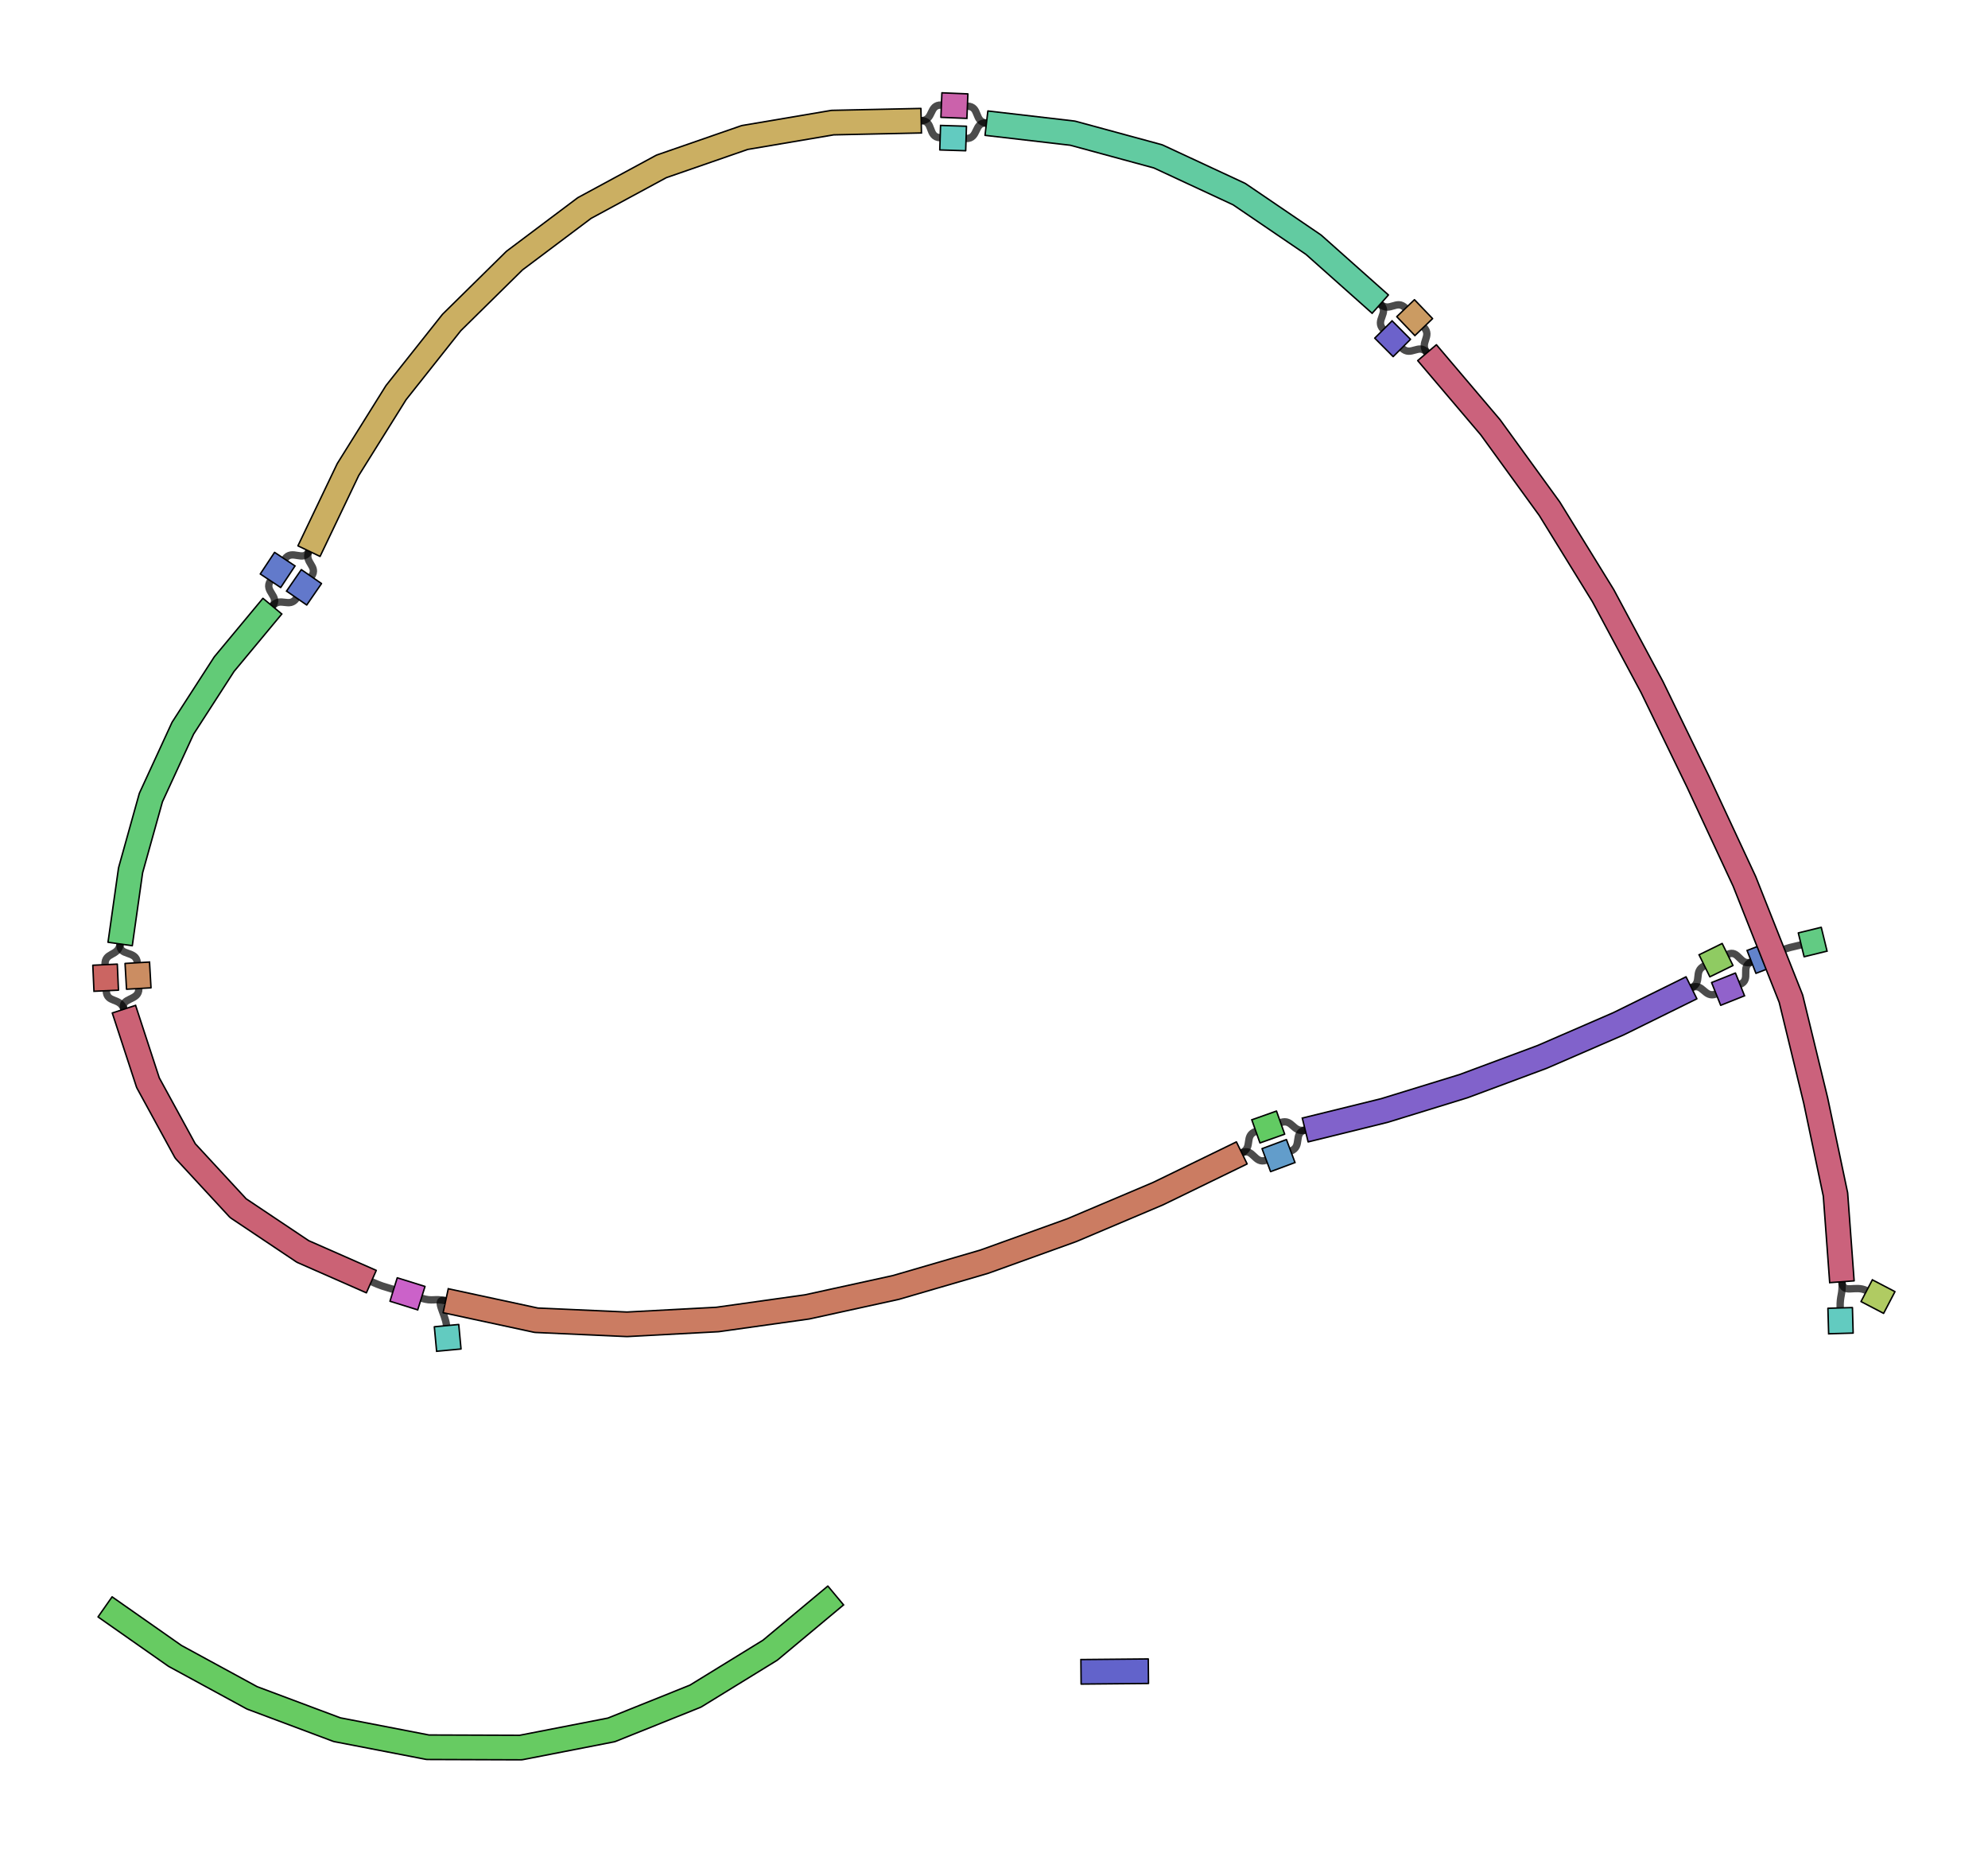 <?xml version="1.0" encoding="UTF-8" standalone="no"?>
<svg width="378.531mm" height="352.778mm"
 viewBox="0 0 1073 1000"
 xmlns="http://www.w3.org/2000/svg" xmlns:xlink="http://www.w3.org/1999/xlink"  version="1.2" baseProfile="tiny">
<title>Qt SVG Document</title>
<desc>Generated with Qt</desc>
<defs>
</defs>
<g fill="none" stroke="black" stroke-width="1" fill-rule="evenodd" stroke-linecap="square" stroke-linejoin="bevel" >

<g fill="#ffffff" fill-opacity="1" stroke="none" transform="matrix(1,0,0,1,0,0)"
font-family="Helvetica" font-size="12" font-weight="400" font-style="normal" 
>
<rect x="0" y="0" width="1073" height="1000"/>
</g>

<g fill="none" stroke="#000000" stroke-opacity="1" stroke-width="1" stroke-linecap="square" stroke-linejoin="bevel" transform="matrix(1,0,0,1,0,0)"
font-family="Helvetica" font-size="12" font-weight="400" font-style="normal" 
>
</g>

<g fill="none" stroke="#000000" stroke-opacity="1" stroke-width="1" stroke-linecap="square" stroke-linejoin="bevel" transform="matrix(1,0,0,1,0,0)"
font-family="Helvetica" font-size="12" font-weight="400" font-style="normal" 
>
</g>

<g fill="none" stroke="#000000" stroke-opacity="1" stroke-width="1" stroke-linecap="square" stroke-linejoin="bevel" transform="matrix(2.648,0,0,2.648,-9.496,-9.495)"
font-family="Helvetica" font-size="12" font-weight="400" font-style="normal" 
>
</g>

<g fill="none" stroke="#000000" stroke-opacity="0.706" stroke-width="1.5" stroke-linecap="round" stroke-linejoin="bevel" transform="matrix(2.648,0,0,2.648,-9.496,-9.495)"
font-family="Helvetica" font-size="12" font-weight="400" font-style="normal" 
>
<path vector-effect="none" fill-rule="evenodd" d="M294.461,75.463 C292.76,73.461 295.603,72.15 293.785,70.253 "/>
</g>

<g fill="none" stroke="#000000" stroke-opacity="1" stroke-width="1" stroke-linecap="square" stroke-linejoin="bevel" transform="matrix(2.648,0,0,2.648,-9.496,-9.495)"
font-family="Helvetica" font-size="12" font-weight="400" font-style="normal" 
>
</g>

<g fill="none" stroke="#000000" stroke-opacity="1" stroke-width="1" stroke-linecap="square" stroke-linejoin="bevel" transform="matrix(2.648,0,0,2.648,-9.496,-9.495)"
font-family="Helvetica" font-size="12" font-weight="400" font-style="normal" 
>
</g>

<g fill="none" stroke="#000000" stroke-opacity="0.706" stroke-width="1.5" stroke-linecap="round" stroke-linejoin="bevel" transform="matrix(2.648,0,0,2.648,-9.496,-9.495)"
font-family="Helvetica" font-size="12" font-weight="400" font-style="normal" 
>
<path vector-effect="none" fill-rule="evenodd" d="M378.666,270.15 C378.59,267.479 379.219,267.483 379.022,264.817 "/>
</g>

<g fill="none" stroke="#000000" stroke-opacity="1" stroke-width="1" stroke-linecap="square" stroke-linejoin="bevel" transform="matrix(2.648,0,0,2.648,-9.496,-9.495)"
font-family="Helvetica" font-size="12" font-weight="400" font-style="normal" 
>
</g>

<g fill="none" stroke="#000000" stroke-opacity="1" stroke-width="1" stroke-linecap="square" stroke-linejoin="bevel" transform="matrix(2.648,0,0,2.648,-9.496,-9.495)"
font-family="Helvetica" font-size="12" font-weight="400" font-style="normal" 
>
</g>

<g fill="none" stroke="#000000" stroke-opacity="0.706" stroke-width="1.5" stroke-linecap="round" stroke-linejoin="bevel" transform="matrix(2.648,0,0,2.648,-9.496,-9.495)"
font-family="Helvetica" font-size="12" font-weight="400" font-style="normal" 
>
<path vector-effect="none" fill-rule="evenodd" d="M289.319,74.506 C291.165,76.359 292.768,73.47 294.461,75.463 "/>
</g>

<g fill="none" stroke="#000000" stroke-opacity="1" stroke-width="1" stroke-linecap="square" stroke-linejoin="bevel" transform="matrix(2.648,0,0,2.648,-9.496,-9.495)"
font-family="Helvetica" font-size="12" font-weight="400" font-style="normal" 
>
</g>

<g fill="none" stroke="#000000" stroke-opacity="1" stroke-width="1" stroke-linecap="square" stroke-linejoin="bevel" transform="matrix(2.648,0,0,2.648,-9.496,-9.495)"
font-family="Helvetica" font-size="12" font-weight="400" font-style="normal" 
>
</g>

<g fill="none" stroke="#000000" stroke-opacity="0.706" stroke-width="1.5" stroke-linecap="round" stroke-linejoin="bevel" transform="matrix(2.648,0,0,2.648,-9.496,-9.495)"
font-family="Helvetica" font-size="12" font-weight="400" font-style="normal" 
>
<path vector-effect="none" fill-rule="evenodd" d="M370.723,196.15 C368.416,196.714 368.377,196.618 366.162,197.476 "/>
</g>

<g fill="none" stroke="#000000" stroke-opacity="1" stroke-width="1" stroke-linecap="square" stroke-linejoin="bevel" transform="matrix(2.648,0,0,2.648,-9.496,-9.495)"
font-family="Helvetica" font-size="12" font-weight="400" font-style="normal" 
>
</g>

<g fill="none" stroke="#000000" stroke-opacity="1" stroke-width="1" stroke-linecap="square" stroke-linejoin="bevel" transform="matrix(2.648,0,0,2.648,-9.496,-9.495)"
font-family="Helvetica" font-size="12" font-weight="400" font-style="normal" 
>
</g>

<g fill="none" stroke="#000000" stroke-opacity="0.706" stroke-width="1.5" stroke-linecap="round" stroke-linejoin="bevel" transform="matrix(2.648,0,0,2.648,-9.496,-9.495)"
font-family="Helvetica" font-size="12" font-weight="400" font-style="normal" 
>
<path vector-effect="none" fill-rule="evenodd" d="M353.383,206.158 C350.979,207.12 350.679,203.763 348.356,204.909 "/>
</g>

<g fill="none" stroke="#000000" stroke-opacity="1" stroke-width="1" stroke-linecap="square" stroke-linejoin="bevel" transform="matrix(2.648,0,0,2.648,-9.496,-9.495)"
font-family="Helvetica" font-size="12" font-weight="400" font-style="normal" 
>
</g>

<g fill="none" stroke="#000000" stroke-opacity="1" stroke-width="1" stroke-linecap="square" stroke-linejoin="bevel" transform="matrix(2.648,0,0,2.648,-9.496,-9.495)"
font-family="Helvetica" font-size="12" font-weight="400" font-style="normal" 
>
</g>

<g fill="none" stroke="#000000" stroke-opacity="0.706" stroke-width="1.5" stroke-linecap="round" stroke-linejoin="bevel" transform="matrix(2.648,0,0,2.648,-9.496,-9.495)"
font-family="Helvetica" font-size="12" font-weight="400" font-style="normal" 
>
<path vector-effect="none" fill-rule="evenodd" d="M261.696,240.033 C259.253,240.943 259.039,237.418 256.695,238.559 "/>
</g>

<g fill="none" stroke="#000000" stroke-opacity="1" stroke-width="1" stroke-linecap="square" stroke-linejoin="bevel" transform="matrix(2.648,0,0,2.648,-9.496,-9.495)"
font-family="Helvetica" font-size="12" font-weight="400" font-style="normal" 
>
</g>

<g fill="none" stroke="#000000" stroke-opacity="1" stroke-width="1" stroke-linecap="square" stroke-linejoin="bevel" transform="matrix(2.648,0,0,2.648,-9.496,-9.495)"
font-family="Helvetica" font-size="12" font-weight="400" font-style="normal" 
>
</g>

<g fill="none" stroke="#000000" stroke-opacity="0.706" stroke-width="1.5" stroke-linecap="round" stroke-linejoin="bevel" transform="matrix(2.648,0,0,2.648,-9.496,-9.495)"
font-family="Helvetica" font-size="12" font-weight="400" font-style="normal" 
>
<path vector-effect="none" fill-rule="evenodd" d="M83.814,266.399 C81.514,265.684 81.478,265.759 79.273,264.789 "/>
</g>

<g fill="none" stroke="#000000" stroke-opacity="1" stroke-width="1" stroke-linecap="square" stroke-linejoin="bevel" transform="matrix(2.648,0,0,2.648,-9.496,-9.495)"
font-family="Helvetica" font-size="12" font-weight="400" font-style="normal" 
>
</g>

<g fill="none" stroke="#000000" stroke-opacity="1" stroke-width="1" stroke-linecap="square" stroke-linejoin="bevel" transform="matrix(2.648,0,0,2.648,-9.496,-9.495)"
font-family="Helvetica" font-size="12" font-weight="400" font-style="normal" 
>
</g>

<g fill="none" stroke="#000000" stroke-opacity="0.706" stroke-width="1.5" stroke-linecap="round" stroke-linejoin="bevel" transform="matrix(2.648,0,0,2.648,-9.496,-9.495)"
font-family="Helvetica" font-size="12" font-weight="400" font-style="normal" 
>
<path vector-effect="none" fill-rule="evenodd" d="M28.075,195.978 C27.711,198.542 31.421,197.215 31.57,199.801 "/>
</g>

<g fill="none" stroke="#000000" stroke-opacity="1" stroke-width="1" stroke-linecap="square" stroke-linejoin="bevel" transform="matrix(2.648,0,0,2.648,-9.496,-9.495)"
font-family="Helvetica" font-size="12" font-weight="400" font-style="normal" 
>
</g>

<g fill="none" stroke="#000000" stroke-opacity="1" stroke-width="1" stroke-linecap="square" stroke-linejoin="bevel" transform="matrix(2.648,0,0,2.648,-9.496,-9.495)"
font-family="Helvetica" font-size="12" font-weight="400" font-style="normal" 
>
</g>

<g fill="none" stroke="#000000" stroke-opacity="0.706" stroke-width="1.5" stroke-linecap="round" stroke-linejoin="bevel" transform="matrix(2.648,0,0,2.648,-9.496,-9.495)"
font-family="Helvetica" font-size="12" font-weight="400" font-style="normal" 
>
<path vector-effect="none" fill-rule="evenodd" d="M28.075,195.978 C27.709,198.561 24.883,197.588 25,200.195 "/>
</g>

<g fill="none" stroke="#000000" stroke-opacity="1" stroke-width="1" stroke-linecap="square" stroke-linejoin="bevel" transform="matrix(2.648,0,0,2.648,-9.496,-9.495)"
font-family="Helvetica" font-size="12" font-weight="400" font-style="normal" 
>
</g>

<g fill="none" stroke="#000000" stroke-opacity="1" stroke-width="1" stroke-linecap="square" stroke-linejoin="bevel" transform="matrix(2.648,0,0,2.648,-9.496,-9.495)"
font-family="Helvetica" font-size="12" font-weight="400" font-style="normal" 
>
</g>

<g fill="none" stroke="#000000" stroke-opacity="0.706" stroke-width="1.5" stroke-linecap="round" stroke-linejoin="bevel" transform="matrix(2.648,0,0,2.648,-9.496,-9.495)"
font-family="Helvetica" font-size="12" font-weight="400" font-style="normal" 
>
<path vector-effect="none" fill-rule="evenodd" d="M290.089,66.394 C288.28,64.507 286.879,67.307 284.926,65.569 "/>
</g>

<g fill="none" stroke="#000000" stroke-opacity="1" stroke-width="1" stroke-linecap="square" stroke-linejoin="bevel" transform="matrix(2.648,0,0,2.648,-9.496,-9.495)"
font-family="Helvetica" font-size="12" font-weight="400" font-style="normal" 
>
</g>

<g fill="none" stroke="#000000" stroke-opacity="1" stroke-width="1" stroke-linecap="square" stroke-linejoin="bevel" transform="matrix(2.648,0,0,2.648,-9.496,-9.495)"
font-family="Helvetica" font-size="12" font-weight="400" font-style="normal" 
>
</g>

<g fill="none" stroke="#000000" stroke-opacity="0.706" stroke-width="1.5" stroke-linecap="round" stroke-linejoin="bevel" transform="matrix(2.648,0,0,2.648,-9.496,-9.495)"
font-family="Helvetica" font-size="12" font-weight="400" font-style="normal" 
>
<path vector-effect="none" fill-rule="evenodd" d="M204.653,28.685 C202.066,28.385 203.37,25.322 200.768,25.216 "/>
</g>

<g fill="none" stroke="#000000" stroke-opacity="1" stroke-width="1" stroke-linecap="square" stroke-linejoin="bevel" transform="matrix(2.648,0,0,2.648,-9.496,-9.495)"
font-family="Helvetica" font-size="12" font-weight="400" font-style="normal" 
>
</g>

<g fill="none" stroke="#000000" stroke-opacity="1" stroke-width="1" stroke-linecap="square" stroke-linejoin="bevel" transform="matrix(2.648,0,0,2.648,-9.496,-9.495)"
font-family="Helvetica" font-size="12" font-weight="400" font-style="normal" 
>
</g>

<g fill="none" stroke="#000000" stroke-opacity="0.706" stroke-width="1.5" stroke-linecap="round" stroke-linejoin="bevel" transform="matrix(2.648,0,0,2.648,-9.496,-9.495)"
font-family="Helvetica" font-size="12" font-weight="400" font-style="normal" 
>
<path vector-effect="none" fill-rule="evenodd" d="M204.653,28.685 C202.071,28.385 203.098,31.893 200.5,31.811 "/>
</g>

<g fill="none" stroke="#000000" stroke-opacity="1" stroke-width="1" stroke-linecap="square" stroke-linejoin="bevel" transform="matrix(2.648,0,0,2.648,-9.496,-9.495)"
font-family="Helvetica" font-size="12" font-weight="400" font-style="normal" 
>
</g>

<g fill="none" stroke="#000000" stroke-opacity="1" stroke-width="1" stroke-linecap="square" stroke-linejoin="bevel" transform="matrix(2.648,0,0,2.648,-9.496,-9.495)"
font-family="Helvetica" font-size="12" font-weight="400" font-style="normal" 
>
</g>

<g fill="none" stroke="#000000" stroke-opacity="0.706" stroke-width="1.5" stroke-linecap="round" stroke-linejoin="bevel" transform="matrix(2.648,0,0,2.648,-9.496,-9.495)"
font-family="Helvetica" font-size="12" font-weight="400" font-style="normal" 
>
<path vector-effect="none" fill-rule="evenodd" d="M195.47,25 C192.869,24.894 193.953,28.128 191.35,28.184 "/>
</g>

<g fill="none" stroke="#000000" stroke-opacity="1" stroke-width="1" stroke-linecap="square" stroke-linejoin="bevel" transform="matrix(2.648,0,0,2.648,-9.496,-9.495)"
font-family="Helvetica" font-size="12" font-weight="400" font-style="normal" 
>
</g>

<g fill="none" stroke="#000000" stroke-opacity="1" stroke-width="1" stroke-linecap="square" stroke-linejoin="bevel" transform="matrix(2.648,0,0,2.648,-9.496,-9.495)"
font-family="Helvetica" font-size="12" font-weight="400" font-style="normal" 
>
</g>

<g fill="none" stroke="#000000" stroke-opacity="0.706" stroke-width="1.5" stroke-linecap="round" stroke-linejoin="bevel" transform="matrix(2.648,0,0,2.648,-9.496,-9.495)"
font-family="Helvetica" font-size="12" font-weight="400" font-style="normal" 
>
<path vector-effect="none" fill-rule="evenodd" d="M66.568,115.911 C65.448,118.254 63.072,115.38 61.637,117.545 "/>
</g>

<g fill="none" stroke="#000000" stroke-opacity="1" stroke-width="1" stroke-linecap="square" stroke-linejoin="bevel" transform="matrix(2.648,0,0,2.648,-9.496,-9.495)"
font-family="Helvetica" font-size="12" font-weight="400" font-style="normal" 
>
</g>

<g fill="none" stroke="#000000" stroke-opacity="1" stroke-width="1" stroke-linecap="square" stroke-linejoin="bevel" transform="matrix(2.648,0,0,2.648,-9.496,-9.495)"
font-family="Helvetica" font-size="12" font-weight="400" font-style="normal" 
>
</g>

<g fill="none" stroke="#000000" stroke-opacity="0.706" stroke-width="1.5" stroke-linecap="round" stroke-linejoin="bevel" transform="matrix(2.648,0,0,2.648,-9.496,-9.495)"
font-family="Helvetica" font-size="12" font-weight="400" font-style="normal" 
>
<path vector-effect="none" fill-rule="evenodd" d="M66.568,115.911 C65.444,118.262 68.539,118.954 67.061,121.1 "/>
</g>

<g fill="none" stroke="#000000" stroke-opacity="1" stroke-width="1" stroke-linecap="square" stroke-linejoin="bevel" transform="matrix(2.648,0,0,2.648,-9.496,-9.495)"
font-family="Helvetica" font-size="12" font-weight="400" font-style="normal" 
>
</g>

<g fill="none" stroke="#000000" stroke-opacity="1" stroke-width="1" stroke-linecap="square" stroke-linejoin="bevel" transform="matrix(2.648,0,0,2.648,-9.496,-9.495)"
font-family="Helvetica" font-size="12" font-weight="400" font-style="normal" 
>
</g>

<g fill="none" stroke="#000000" stroke-opacity="0.706" stroke-width="1.5" stroke-linecap="round" stroke-linejoin="bevel" transform="matrix(2.648,0,0,2.648,-9.496,-9.495)"
font-family="Helvetica" font-size="12" font-weight="400" font-style="normal" 
>
<path vector-effect="none" fill-rule="evenodd" d="M58.717,121.95 C57.283,124.113 60.76,125.13 59.101,127.126 "/>
</g>

<g fill="none" stroke="#000000" stroke-opacity="1" stroke-width="1" stroke-linecap="square" stroke-linejoin="bevel" transform="matrix(2.648,0,0,2.648,-9.496,-9.495)"
font-family="Helvetica" font-size="12" font-weight="400" font-style="normal" 
>
</g>

<g fill="none" stroke="#000000" stroke-opacity="1" stroke-width="1" stroke-linecap="square" stroke-linejoin="bevel" transform="matrix(2.648,0,0,2.648,-9.496,-9.495)"
font-family="Helvetica" font-size="12" font-weight="400" font-style="normal" 
>
</g>

<g fill="none" stroke="#000000" stroke-opacity="0.706" stroke-width="1.5" stroke-linecap="round" stroke-linejoin="bevel" transform="matrix(2.648,0,0,2.648,-9.496,-9.495)"
font-family="Helvetica" font-size="12" font-weight="400" font-style="normal" 
>
<path vector-effect="none" fill-rule="evenodd" d="M31.872,205.057 C32.021,207.644 28.041,206.801 28.846,209.264 "/>
</g>

<g fill="none" stroke="#000000" stroke-opacity="1" stroke-width="1" stroke-linecap="square" stroke-linejoin="bevel" transform="matrix(2.648,0,0,2.648,-9.496,-9.495)"
font-family="Helvetica" font-size="12" font-weight="400" font-style="normal" 
>
</g>

<g fill="none" stroke="#000000" stroke-opacity="1" stroke-width="1" stroke-linecap="square" stroke-linejoin="bevel" transform="matrix(2.648,0,0,2.648,-9.496,-9.495)"
font-family="Helvetica" font-size="12" font-weight="400" font-style="normal" 
>
</g>

<g fill="none" stroke="#000000" stroke-opacity="0.706" stroke-width="1.5" stroke-linecap="round" stroke-linejoin="bevel" transform="matrix(2.648,0,0,2.648,-9.496,-9.495)"
font-family="Helvetica" font-size="12" font-weight="400" font-style="normal" 
>
<path vector-effect="none" fill-rule="evenodd" d="M94.602,273.759 C94.365,271.231 91.947,268.149 94.43,268.684 "/>
</g>

<g fill="none" stroke="#000000" stroke-opacity="1" stroke-width="1" stroke-linecap="square" stroke-linejoin="bevel" transform="matrix(2.648,0,0,2.648,-9.496,-9.495)"
font-family="Helvetica" font-size="12" font-weight="400" font-style="normal" 
>
</g>

<g fill="none" stroke="#000000" stroke-opacity="1" stroke-width="1" stroke-linecap="square" stroke-linejoin="bevel" transform="matrix(2.648,0,0,2.648,-9.496,-9.495)"
font-family="Helvetica" font-size="12" font-weight="400" font-style="normal" 
>
</g>

<g fill="none" stroke="#000000" stroke-opacity="0.706" stroke-width="1.5" stroke-linecap="round" stroke-linejoin="bevel" transform="matrix(2.648,0,0,2.648,-9.496,-9.495)"
font-family="Helvetica" font-size="12" font-weight="400" font-style="normal" 
>
<path vector-effect="none" fill-rule="evenodd" d="M256.695,238.559 C259.055,237.411 257.096,235.044 259.57,234.168 "/>
</g>

<g fill="none" stroke="#000000" stroke-opacity="1" stroke-width="1" stroke-linecap="square" stroke-linejoin="bevel" transform="matrix(2.648,0,0,2.648,-9.496,-9.495)"
font-family="Helvetica" font-size="12" font-weight="400" font-style="normal" 
>
</g>

<g fill="none" stroke="#000000" stroke-opacity="1" stroke-width="1" stroke-linecap="square" stroke-linejoin="bevel" transform="matrix(2.648,0,0,2.648,-9.496,-9.495)"
font-family="Helvetica" font-size="12" font-weight="400" font-style="normal" 
>
</g>

<g fill="none" stroke="#000000" stroke-opacity="0.706" stroke-width="1.5" stroke-linecap="round" stroke-linejoin="bevel" transform="matrix(2.648,0,0,2.648,-9.496,-9.495)"
font-family="Helvetica" font-size="12" font-weight="400" font-style="normal" 
>
<path vector-effect="none" fill-rule="evenodd" d="M264.607,232.384 C267.076,231.51 267.082,234.514 269.625,233.888 "/>
</g>

<g fill="none" stroke="#000000" stroke-opacity="1" stroke-width="1" stroke-linecap="square" stroke-linejoin="bevel" transform="matrix(2.648,0,0,2.648,-9.496,-9.495)"
font-family="Helvetica" font-size="12" font-weight="400" font-style="normal" 
>
</g>

<g fill="none" stroke="#000000" stroke-opacity="1" stroke-width="1" stroke-linecap="square" stroke-linejoin="bevel" transform="matrix(2.648,0,0,2.648,-9.496,-9.495)"
font-family="Helvetica" font-size="12" font-weight="400" font-style="normal" 
>
</g>

<g fill="none" stroke="#000000" stroke-opacity="0.706" stroke-width="1.5" stroke-linecap="round" stroke-linejoin="bevel" transform="matrix(2.648,0,0,2.648,-9.496,-9.495)"
font-family="Helvetica" font-size="12" font-weight="400" font-style="normal" 
>
<path vector-effect="none" fill-rule="evenodd" d="M348.356,204.909 C350.69,203.758 348.666,201.572 351.003,200.426 "/>
</g>

<g fill="none" stroke="#000000" stroke-opacity="1" stroke-width="1" stroke-linecap="square" stroke-linejoin="bevel" transform="matrix(2.648,0,0,2.648,-9.496,-9.495)"
font-family="Helvetica" font-size="12" font-weight="400" font-style="normal" 
>
</g>

<g fill="none" stroke="#000000" stroke-opacity="1" stroke-width="1" stroke-linecap="square" stroke-linejoin="bevel" transform="matrix(2.648,0,0,2.648,-9.496,-9.495)"
font-family="Helvetica" font-size="12" font-weight="400" font-style="normal" 
>
</g>

<g fill="none" stroke="#000000" stroke-opacity="0.706" stroke-width="1.5" stroke-linecap="round" stroke-linejoin="bevel" transform="matrix(2.648,0,0,2.648,-9.496,-9.495)"
font-family="Helvetica" font-size="12" font-weight="400" font-style="normal" 
>
<path vector-effect="none" fill-rule="evenodd" d="M355.715,198.116 C358.009,196.991 358.212,200.557 360.594,199.634 "/>
</g>

<g fill="none" stroke="#000000" stroke-opacity="1" stroke-width="1" stroke-linecap="square" stroke-linejoin="bevel" transform="matrix(2.648,0,0,2.648,-9.496,-9.495)"
font-family="Helvetica" font-size="12" font-weight="400" font-style="normal" 
>
</g>

<g fill="none" stroke="#000000" stroke-opacity="1" stroke-width="1" stroke-linecap="square" stroke-linejoin="bevel" transform="matrix(2.648,0,0,2.648,-9.496,-9.495)"
font-family="Helvetica" font-size="12" font-weight="400" font-style="normal" 
>
</g>

<g fill="none" stroke="#000000" stroke-opacity="0.706" stroke-width="1.5" stroke-linecap="round" stroke-linejoin="bevel" transform="matrix(2.648,0,0,2.648,-9.496,-9.495)"
font-family="Helvetica" font-size="12" font-weight="400" font-style="normal" 
>
<path vector-effect="none" fill-rule="evenodd" d="M358.245,204.213 C360.634,203.257 358.194,200.563 360.594,199.634 "/>
</g>

<g fill="none" stroke="#000000" stroke-opacity="1" stroke-width="1" stroke-linecap="square" stroke-linejoin="bevel" transform="matrix(2.648,0,0,2.648,-9.496,-9.495)"
font-family="Helvetica" font-size="12" font-weight="400" font-style="normal" 
>
</g>

<g fill="none" stroke="#000000" stroke-opacity="1" stroke-width="1" stroke-linecap="square" stroke-linejoin="bevel" transform="matrix(2.648,0,0,2.648,-9.496,-9.495)"
font-family="Helvetica" font-size="12" font-weight="400" font-style="normal" 
>
</g>

<g fill="none" stroke="#000000" stroke-opacity="0.706" stroke-width="1.5" stroke-linecap="round" stroke-linejoin="bevel" transform="matrix(2.648,0,0,2.648,-9.496,-9.495)"
font-family="Helvetica" font-size="12" font-weight="400" font-style="normal" 
>
<path vector-effect="none" fill-rule="evenodd" d="M266.671,238.179 C269.112,237.27 267.096,234.511 269.625,233.888 "/>
</g>

<g fill="none" stroke="#000000" stroke-opacity="1" stroke-width="1" stroke-linecap="square" stroke-linejoin="bevel" transform="matrix(2.648,0,0,2.648,-9.496,-9.495)"
font-family="Helvetica" font-size="12" font-weight="400" font-style="normal" 
>
</g>

<g fill="none" stroke="#000000" stroke-opacity="1" stroke-width="1" stroke-linecap="square" stroke-linejoin="bevel" transform="matrix(2.648,0,0,2.648,-9.496,-9.495)"
font-family="Helvetica" font-size="12" font-weight="400" font-style="normal" 
>
</g>

<g fill="none" stroke="#000000" stroke-opacity="0.706" stroke-width="1.5" stroke-linecap="round" stroke-linejoin="bevel" transform="matrix(2.648,0,0,2.648,-9.496,-9.495)"
font-family="Helvetica" font-size="12" font-weight="400" font-style="normal" 
>
<path vector-effect="none" fill-rule="evenodd" d="M89.472,268.16 C91.853,268.9 91.993,268.159 94.43,268.684 "/>
</g>

<g fill="none" stroke="#000000" stroke-opacity="1" stroke-width="1" stroke-linecap="square" stroke-linejoin="bevel" transform="matrix(2.648,0,0,2.648,-9.496,-9.495)"
font-family="Helvetica" font-size="12" font-weight="400" font-style="normal" 
>
</g>

<g fill="none" stroke="#000000" stroke-opacity="1" stroke-width="1" stroke-linecap="square" stroke-linejoin="bevel" transform="matrix(2.648,0,0,2.648,-9.496,-9.495)"
font-family="Helvetica" font-size="12" font-weight="400" font-style="normal" 
>
</g>

<g fill="none" stroke="#000000" stroke-opacity="0.706" stroke-width="1.5" stroke-linecap="round" stroke-linejoin="bevel" transform="matrix(2.648,0,0,2.648,-9.496,-9.495)"
font-family="Helvetica" font-size="12" font-weight="400" font-style="normal" 
>
<path vector-effect="none" fill-rule="evenodd" d="M25.238,205.504 C25.355,208.107 28.037,206.787 28.846,209.264 "/>
</g>

<g fill="none" stroke="#000000" stroke-opacity="1" stroke-width="1" stroke-linecap="square" stroke-linejoin="bevel" transform="matrix(2.648,0,0,2.648,-9.496,-9.495)"
font-family="Helvetica" font-size="12" font-weight="400" font-style="normal" 
>
</g>

<g fill="none" stroke="#000000" stroke-opacity="1" stroke-width="1" stroke-linecap="square" stroke-linejoin="bevel" transform="matrix(2.648,0,0,2.648,-9.496,-9.495)"
font-family="Helvetica" font-size="12" font-weight="400" font-style="normal" 
>
</g>

<g fill="none" stroke="#000000" stroke-opacity="0.706" stroke-width="1.5" stroke-linecap="round" stroke-linejoin="bevel" transform="matrix(2.648,0,0,2.648,-9.496,-9.495)"
font-family="Helvetica" font-size="12" font-weight="400" font-style="normal" 
>
<path vector-effect="none" fill-rule="evenodd" d="M384.068,266.639 C381.69,265.397 379.219,267.492 379.022,264.817 "/>
</g>

<g fill="none" stroke="#000000" stroke-opacity="1" stroke-width="1" stroke-linecap="square" stroke-linejoin="bevel" transform="matrix(2.648,0,0,2.648,-9.496,-9.495)"
font-family="Helvetica" font-size="12" font-weight="400" font-style="normal" 
>
</g>

<g fill="none" stroke="#000000" stroke-opacity="1" stroke-width="1" stroke-linecap="square" stroke-linejoin="bevel" transform="matrix(2.648,0,0,2.648,-9.496,-9.495)"
font-family="Helvetica" font-size="12" font-weight="400" font-style="normal" 
>
</g>

<g fill="none" stroke="#000000" stroke-opacity="0.706" stroke-width="1.5" stroke-linecap="round" stroke-linejoin="bevel" transform="matrix(2.648,0,0,2.648,-9.496,-9.495)"
font-family="Helvetica" font-size="12" font-weight="400" font-style="normal" 
>
<path vector-effect="none" fill-rule="evenodd" d="M284.926,65.569 C286.871,67.3 283.726,68.894 285.564,70.739 "/>
</g>

<g fill="none" stroke="#000000" stroke-opacity="1" stroke-width="1" stroke-linecap="square" stroke-linejoin="bevel" transform="matrix(2.648,0,0,2.648,-9.496,-9.495)"
font-family="Helvetica" font-size="12" font-weight="400" font-style="normal" 
>
</g>

<g fill="none" stroke="#000000" stroke-opacity="1" stroke-width="1" stroke-linecap="square" stroke-linejoin="bevel" transform="matrix(2.648,0,0,2.648,-9.496,-9.495)"
font-family="Helvetica" font-size="12" font-weight="400" font-style="normal" 
>
</g>

<g fill="none" stroke="#000000" stroke-opacity="0.706" stroke-width="1.5" stroke-linecap="round" stroke-linejoin="bevel" transform="matrix(2.648,0,0,2.648,-9.496,-9.495)"
font-family="Helvetica" font-size="12" font-weight="400" font-style="normal" 
>
<path vector-effect="none" fill-rule="evenodd" d="M191.35,28.184 C193.945,28.128 192.624,31.566 195.219,31.647 "/>
</g>

<g fill="none" stroke="#000000" stroke-opacity="1" stroke-width="1" stroke-linecap="square" stroke-linejoin="bevel" transform="matrix(2.648,0,0,2.648,-9.496,-9.495)"
font-family="Helvetica" font-size="12" font-weight="400" font-style="normal" 
>
</g>

<g fill="none" stroke="#000000" stroke-opacity="1" stroke-width="1" stroke-linecap="square" stroke-linejoin="bevel" transform="matrix(2.648,0,0,2.648,-9.496,-9.495)"
font-family="Helvetica" font-size="12" font-weight="400" font-style="normal" 
>
</g>

<g fill="none" stroke="#000000" stroke-opacity="0.706" stroke-width="1.5" stroke-linecap="round" stroke-linejoin="bevel" transform="matrix(2.648,0,0,2.648,-9.496,-9.495)"
font-family="Helvetica" font-size="12" font-weight="400" font-style="normal" 
>
<path vector-effect="none" fill-rule="evenodd" d="M59.101,127.126 C60.768,125.12 62.569,127.622 64.048,125.474 "/>
</g>

<g fill="none" stroke="#000000" stroke-opacity="1" stroke-width="1" stroke-linecap="square" stroke-linejoin="bevel" transform="matrix(2.648,0,0,2.648,-9.496,-9.495)"
font-family="Helvetica" font-size="12" font-weight="400" font-style="normal" 
>
</g>

<g fill="none" stroke="#000000" stroke-opacity="1" stroke-width="1" stroke-linecap="square" stroke-linejoin="bevel" transform="matrix(2.648,0,0,2.648,-9.496,-9.495)"
font-family="Helvetica" font-size="12" font-weight="400" font-style="normal" 
>
</g>

<g fill="#62cbc0" fill-opacity="1" stroke="none" transform="matrix(2.648,0,0,2.648,-9.496,-9.495)"
font-family="Helvetica" font-size="12" font-weight="400" font-style="normal" 
>
<path vector-effect="none" fill-rule="nonzero" d="M376.315,275.423 L376.167,270.222 L381.165,270.079 L381.313,275.28 L376.315,275.423"/>
</g>

<g fill="none" stroke="#000000" stroke-opacity="1" stroke-width="0.3" stroke-linecap="square" stroke-linejoin="round" transform="matrix(2.648,0,0,2.648,-9.496,-9.495)"
font-family="Helvetica" font-size="12" font-weight="400" font-style="normal" 
>
<path vector-effect="none" fill-rule="evenodd" d="M376.315,275.423 L376.167,270.222 L381.165,270.079 L381.313,275.28 L376.315,275.423"/>
</g>

<g fill="none" stroke="#000000" stroke-opacity="1" stroke-width="1" stroke-linecap="square" stroke-linejoin="bevel" transform="matrix(2.648,0,0,2.648,-9.496,-9.495)"
font-family="Helvetica" font-size="12" font-weight="400" font-style="normal" 
>
</g>

<g fill="none" stroke="#000000" stroke-opacity="1" stroke-width="1" stroke-linecap="square" stroke-linejoin="bevel" transform="matrix(2.648,0,0,2.648,-9.496,-9.495)"
font-family="Helvetica" font-size="12" font-weight="400" font-style="normal" 
>
</g>

<g fill="#cb6275" fill-opacity="1" stroke="none" transform="matrix(2.648,0,0,2.648,-9.496,-9.495)"
font-family="Helvetica" font-size="12" font-weight="400" font-style="normal" 
>
<path vector-effect="none" fill-rule="nonzero" d="M31.223,208.488 L36.122,223.476 L33.746,224.253 L35.94,223.055 L43.537,236.963 L41.343,238.161 L43.178,236.464 L53.959,248.126 L52.124,249.823 L53.514,247.746 L66.701,256.57 L65.311,258.648 L66.318,256.36 L80.28,262.501 L78.266,267.078 L64.305,260.936 C64.169,260.877 64.041,260.807 63.921,260.726 L63.921,260.726 L50.733,251.901 C50.57,251.792 50.421,251.664 50.288,251.521 L50.288,251.521 L39.507,239.858 C39.368,239.708 39.247,239.541 39.148,239.36 L39.148,239.36 L31.552,225.451 C31.478,225.318 31.417,225.177 31.369,225.031 L31.37,225.03 L26.47,210.041 L31.223,208.488"/>
</g>

<g fill="none" stroke="#000000" stroke-opacity="1" stroke-width="0.3" stroke-linecap="square" stroke-linejoin="round" transform="matrix(2.648,0,0,2.648,-9.496,-9.495)"
font-family="Helvetica" font-size="12" font-weight="400" font-style="normal" 
>
<path vector-effect="none" fill-rule="evenodd" d="M31.223,208.488 L36.05,223.257 L43.388,236.691 L53.759,247.91 L66.519,256.448 L80.28,262.501 L78.266,267.078 L64.305,260.936 L64.107,260.839 L63.921,260.726 L63.921,260.726 L50.733,251.901 L50.499,251.724 L50.288,251.521 L50.288,251.521 L39.507,239.858 L39.312,239.621 L39.148,239.36 L39.148,239.36 L31.552,225.451 L31.451,225.246 L31.369,225.031 L31.37,225.03 L26.47,210.041 L31.223,208.488"/>
</g>

<g fill="none" stroke="#000000" stroke-opacity="1" stroke-width="1" stroke-linecap="square" stroke-linejoin="bevel" transform="matrix(2.648,0,0,2.648,-9.496,-9.495)"
font-family="Helvetica" font-size="12" font-weight="400" font-style="normal" 
>
</g>

<g fill="none" stroke="#000000" stroke-opacity="1" stroke-width="1" stroke-linecap="square" stroke-linejoin="bevel" transform="matrix(2.648,0,0,2.648,-9.496,-9.495)"
font-family="Helvetica" font-size="12" font-weight="400" font-style="normal" 
>
</g>

<g fill="#62cbc0" fill-opacity="1" stroke="none" transform="matrix(2.648,0,0,2.648,-9.496,-9.495)"
font-family="Helvetica" font-size="12" font-weight="400" font-style="normal" 
>
<path vector-effect="none" fill-rule="nonzero" d="M92.581,278.989 L92.113,273.993 L97.091,273.526 L97.559,278.522 L92.581,278.989"/>
</g>

<g fill="none" stroke="#000000" stroke-opacity="1" stroke-width="0.3" stroke-linecap="square" stroke-linejoin="round" transform="matrix(2.648,0,0,2.648,-9.496,-9.495)"
font-family="Helvetica" font-size="12" font-weight="400" font-style="normal" 
>
<path vector-effect="none" fill-rule="evenodd" d="M92.581,278.989 L92.113,273.993 L97.091,273.526 L97.559,278.522 L92.581,278.989"/>
</g>

<g fill="none" stroke="#000000" stroke-opacity="1" stroke-width="1" stroke-linecap="square" stroke-linejoin="bevel" transform="matrix(2.648,0,0,2.648,-9.496,-9.495)"
font-family="Helvetica" font-size="12" font-weight="400" font-style="normal" 
>
</g>

<g fill="none" stroke="#000000" stroke-opacity="1" stroke-width="1" stroke-linecap="square" stroke-linejoin="bevel" transform="matrix(2.648,0,0,2.648,-9.496,-9.495)"
font-family="Helvetica" font-size="12" font-weight="400" font-style="normal" 
>
</g>

<g fill="#cb7c62" fill-opacity="1" stroke="none" transform="matrix(2.648,0,0,2.648,-9.496,-9.495)"
font-family="Helvetica" font-size="12" font-weight="400" font-style="normal" 
>
<path vector-effect="none" fill-rule="nonzero" d="M94.956,266.24 L113.415,270.214 L112.889,272.658 L113.001,270.161 L131.503,270.994 L131.391,273.491 L131.258,270.995 L149.689,270.013 L149.822,272.51 L149.474,270.034 L167.753,267.468 L168.1,269.944 L167.566,267.502 L185.68,263.534 L186.215,265.976 L185.515,263.576 L203.486,258.337 L204.185,260.737 L203.339,258.385 L221.184,251.959 L222.031,254.311 L221.057,252.009 L238.675,244.55 L239.649,246.852 L238.556,244.604 L255.601,236.311 L257.789,240.807 L240.743,249.1 C240.705,249.12 240.665,249.138 240.625,249.155 L240.624,249.154 L223.006,256.613 C222.964,256.632 222.922,256.648 222.879,256.664 L222.878,256.663 L205.032,263.089 C204.985,263.107 204.936,263.123 204.886,263.137 L204.885,263.137 L186.915,268.376 C186.861,268.393 186.806,268.407 186.751,268.419 L186.75,268.418 L168.635,272.386 C168.574,272.4 168.512,272.411 168.449,272.42 L168.448,272.419 L150.17,274.985 C150.099,274.996 150.027,275.002 149.956,275.006 L149.955,275.006 L131.523,275.988 C131.479,275.99 131.435,275.991 131.391,275.991 C131.353,275.991 131.315,275.991 131.278,275.989 L131.278,275.989 L112.776,275.156 C112.634,275.149 112.496,275.131 112.362,275.102 L112.362,275.102 L93.904,271.128 L94.956,266.24"/>
</g>

<g fill="none" stroke="#000000" stroke-opacity="1" stroke-width="0.3" stroke-linecap="square" stroke-linejoin="round" transform="matrix(2.648,0,0,2.648,-9.496,-9.495)"
font-family="Helvetica" font-size="12" font-weight="400" font-style="normal" 
>
<path vector-effect="none" fill-rule="evenodd" d="M94.956,266.24 L113.21,270.17 L131.38,270.988 L149.581,270.019 L167.659,267.481 L185.597,263.552 L203.411,258.358 L221.12,251.982 L238.615,244.576 L255.601,236.311 L257.789,240.807 L240.743,249.1 L240.685,249.128 L240.625,249.155 L240.624,249.154 L223.006,256.613 L222.943,256.64 L222.879,256.664 L222.878,256.663 L205.032,263.089 L204.96,263.114 L204.886,263.137 L204.885,263.137 L186.915,268.376 L186.834,268.399 L186.751,268.419 L186.75,268.418 L168.635,272.386 L168.543,272.405 L168.449,272.42 L168.448,272.419 L150.17,274.985 L150.063,274.998 L149.956,275.006 L149.955,275.006 L131.523,275.988 L131.457,275.991 L131.391,275.991 L131.334,275.991 L131.278,275.989 L131.278,275.989 L112.776,275.156 L112.566,275.137 L112.362,275.102 L112.362,275.102 L93.904,271.128 L94.956,266.24"/>
</g>

<g fill="none" stroke="#000000" stroke-opacity="1" stroke-width="1" stroke-linecap="square" stroke-linejoin="bevel" transform="matrix(2.648,0,0,2.648,-9.496,-9.495)"
font-family="Helvetica" font-size="12" font-weight="400" font-style="normal" 
>
</g>

<g fill="none" stroke="#000000" stroke-opacity="1" stroke-width="1" stroke-linecap="square" stroke-linejoin="bevel" transform="matrix(2.648,0,0,2.648,-9.496,-9.495)"
font-family="Helvetica" font-size="12" font-weight="400" font-style="normal" 
>
</g>

<g fill="#62cb63" fill-opacity="1" stroke="none" transform="matrix(2.648,0,0,2.648,-9.496,-9.495)"
font-family="Helvetica" font-size="12" font-weight="400" font-style="normal" 
>
<path vector-effect="none" fill-rule="nonzero" d="M258.736,231.811 L263.773,230.027 L265.442,234.741 L260.405,236.525 L258.736,231.811"/>
</g>

<g fill="none" stroke="#000000" stroke-opacity="1" stroke-width="0.3" stroke-linecap="square" stroke-linejoin="round" transform="matrix(2.648,0,0,2.648,-9.496,-9.495)"
font-family="Helvetica" font-size="12" font-weight="400" font-style="normal" 
>
<path vector-effect="none" fill-rule="evenodd" d="M258.736,231.811 L263.773,230.027 L265.442,234.741 L260.405,236.525 L258.736,231.811"/>
</g>

<g fill="none" stroke="#000000" stroke-opacity="1" stroke-width="1" stroke-linecap="square" stroke-linejoin="bevel" transform="matrix(2.648,0,0,2.648,-9.496,-9.495)"
font-family="Helvetica" font-size="12" font-weight="400" font-style="normal" 
>
</g>

<g fill="none" stroke="#000000" stroke-opacity="1" stroke-width="1" stroke-linecap="square" stroke-linejoin="bevel" transform="matrix(2.648,0,0,2.648,-9.496,-9.495)"
font-family="Helvetica" font-size="12" font-weight="400" font-style="normal" 
>
</g>

<g fill="#8162cb" fill-opacity="1" stroke="none" transform="matrix(2.648,0,0,2.648,-9.496,-9.495)"
font-family="Helvetica" font-size="12" font-weight="400" font-style="normal" 
>
<path vector-effect="none" fill-rule="nonzero" d="M269.028,231.461 L285.167,227.49 L285.764,229.918 L285.029,227.528 L301.188,222.553 L301.924,224.943 L301.052,222.6 L317.047,216.649 L317.918,218.992 L316.924,216.698 L332.484,209.95 L333.479,212.244 L332.373,210.001 L347.25,202.666 L349.461,207.151 L334.584,214.486 C334.548,214.504 334.511,214.521 334.474,214.538 L334.474,214.537 L318.913,221.286 C318.873,221.304 318.832,221.32 318.791,221.335 L318.79,221.335 L302.796,227.286 C302.752,227.303 302.706,227.318 302.661,227.332 L302.66,227.332 L286.5,232.307 C286.455,232.322 286.409,232.334 286.363,232.346 L286.362,232.345 L270.222,236.316 L269.028,231.461"/>
</g>

<g fill="none" stroke="#000000" stroke-opacity="1" stroke-width="0.3" stroke-linecap="square" stroke-linejoin="round" transform="matrix(2.648,0,0,2.648,-9.496,-9.495)"
font-family="Helvetica" font-size="12" font-weight="400" font-style="normal" 
>
<path vector-effect="none" fill-rule="evenodd" d="M269.028,231.461 L285.097,227.507 L301.12,222.574 L316.984,216.672 L332.428,209.974 L347.25,202.666 L349.461,207.151 L334.584,214.486 L334.53,214.513 L334.474,214.538 L334.474,214.537 L318.913,221.286 L318.852,221.312 L318.791,221.335 L318.79,221.335 L302.796,227.286 L302.729,227.31 L302.661,227.332 L302.66,227.332 L286.5,232.307 L286.432,232.328 L286.363,232.346 L286.362,232.345 L270.222,236.316 L269.028,231.461"/>
</g>

<g fill="none" stroke="#000000" stroke-opacity="1" stroke-width="1" stroke-linecap="square" stroke-linejoin="bevel" transform="matrix(2.648,0,0,2.648,-9.496,-9.495)"
font-family="Helvetica" font-size="12" font-weight="400" font-style="normal" 
>
</g>

<g fill="none" stroke="#000000" stroke-opacity="1" stroke-width="1" stroke-linecap="square" stroke-linejoin="bevel" transform="matrix(2.648,0,0,2.648,-9.496,-9.495)"
font-family="Helvetica" font-size="12" font-weight="400" font-style="normal" 
>
</g>

<g fill="#8fcb62" fill-opacity="1" stroke="none" transform="matrix(2.648,0,0,2.648,-9.496,-9.495)"
font-family="Helvetica" font-size="12" font-weight="400" font-style="normal" 
>
<path vector-effect="none" fill-rule="nonzero" d="M349.902,198.181 L354.615,195.871 L356.816,200.361 L352.103,202.671 L349.902,198.181"/>
</g>

<g fill="none" stroke="#000000" stroke-opacity="1" stroke-width="0.3" stroke-linecap="square" stroke-linejoin="round" transform="matrix(2.648,0,0,2.648,-9.496,-9.495)"
font-family="Helvetica" font-size="12" font-weight="400" font-style="normal" 
>
<path vector-effect="none" fill-rule="evenodd" d="M349.902,198.181 L354.615,195.871 L356.816,200.361 L352.103,202.671 L349.902,198.181"/>
</g>

<g fill="none" stroke="#000000" stroke-opacity="1" stroke-width="1" stroke-linecap="square" stroke-linejoin="bevel" transform="matrix(2.648,0,0,2.648,-9.496,-9.495)"
font-family="Helvetica" font-size="12" font-weight="400" font-style="normal" 
>
</g>

<g fill="none" stroke="#000000" stroke-opacity="1" stroke-width="1" stroke-linecap="square" stroke-linejoin="bevel" transform="matrix(2.648,0,0,2.648,-9.496,-9.495)"
font-family="Helvetica" font-size="12" font-weight="400" font-style="normal" 
>
</g>

<g fill="#6283cb" fill-opacity="1" stroke="none" transform="matrix(2.648,0,0,2.648,-9.496,-9.495)"
font-family="Helvetica" font-size="12" font-weight="400" font-style="normal" 
>
<path vector-effect="none" fill-rule="nonzero" d="M359.691,197.303 L365.259,195.145 L367.065,199.807 L361.497,201.965 L359.691,197.303"/>
</g>

<g fill="none" stroke="#000000" stroke-opacity="1" stroke-width="0.3" stroke-linecap="square" stroke-linejoin="round" transform="matrix(2.648,0,0,2.648,-9.496,-9.495)"
font-family="Helvetica" font-size="12" font-weight="400" font-style="normal" 
>
<path vector-effect="none" fill-rule="evenodd" d="M359.691,197.303 L365.259,195.145 L367.065,199.807 L361.497,201.965 L359.691,197.303"/>
</g>

<g fill="none" stroke="#000000" stroke-opacity="1" stroke-width="1" stroke-linecap="square" stroke-linejoin="bevel" transform="matrix(2.648,0,0,2.648,-9.496,-9.495)"
font-family="Helvetica" font-size="12" font-weight="400" font-style="normal" 
>
</g>

<g fill="none" stroke="#000000" stroke-opacity="1" stroke-width="1" stroke-linecap="square" stroke-linejoin="bevel" transform="matrix(2.648,0,0,2.648,-9.496,-9.495)"
font-family="Helvetica" font-size="12" font-weight="400" font-style="normal" 
>
</g>

<g fill="#67cb62" fill-opacity="1" stroke="none" transform="matrix(2.648,0,0,2.648,-9.496,-9.495)"
font-family="Helvetica" font-size="12" font-weight="400" font-style="normal" 
>
<path vector-effect="none" fill-rule="nonzero" d="M175.528,330.675 L162.166,341.828 C162.074,341.905 161.976,341.975 161.874,342.039 L161.873,342.038 L146.651,351.4 C146.532,351.474 146.405,351.538 146.274,351.591 L146.273,351.591 L129.137,358.471 C128.993,358.53 128.841,358.575 128.685,358.606 L128.684,358.605 L110.205,362.207 C110.051,362.237 109.891,362.253 109.727,362.253 C109.724,362.253 109.721,362.253 109.718,362.253 L109.718,362.253 L90.771,362.187 C90.611,362.187 90.455,362.171 90.305,362.142 L90.305,362.142 L71.806,358.563 C71.667,358.537 71.533,358.499 71.404,358.45 L71.404,358.45 L54.092,351.965 C53.981,351.925 53.875,351.876 53.774,351.82 L53.774,351.82 L38.063,343.269 C37.98,343.224 37.9,343.175 37.823,343.121 L37.823,343.121 L23.565,333.127 L26.435,329.033 L40.693,339.026 L39.258,341.073 L40.453,338.878 L56.164,347.428 L54.969,349.624 L55.846,347.283 L73.158,353.768 L72.281,356.109 L72.756,353.654 L91.255,357.233 L90.78,359.687 L90.788,357.187 L109.735,357.253 L109.727,359.753 L109.249,357.299 L127.727,353.698 L128.206,356.151 L127.274,353.831 L144.41,346.951 L145.342,349.271 L144.032,347.141 L159.254,337.779 L160.564,339.909 L158.962,337.99 L172.324,326.836 L175.528,330.675"/>
</g>

<g fill="none" stroke="#000000" stroke-opacity="1" stroke-width="0.3" stroke-linecap="square" stroke-linejoin="round" transform="matrix(2.648,0,0,2.648,-9.496,-9.495)"
font-family="Helvetica" font-size="12" font-weight="400" font-style="normal" 
>
<path vector-effect="none" fill-rule="evenodd" d="M175.528,330.675 L162.166,341.828 L162.024,341.939 L161.874,342.039 L161.873,342.038 L146.651,351.4 L146.467,351.504 L146.274,351.591 L146.273,351.591 L129.137,358.471 L128.916,358.549 L128.685,358.606 L128.684,358.605 L110.205,362.207 L109.969,362.241 L109.727,362.253 L109.723,362.253 L109.718,362.253 L109.718,362.253 L90.771,362.187 L90.534,362.176 L90.305,362.142 L90.305,362.142 L71.806,358.563 L71.601,358.515 L71.404,358.45 L71.404,358.45 L54.092,351.965 L53.929,351.898 L53.774,351.82 L53.774,351.82 L38.063,343.269 L37.941,343.198 L37.823,343.121 L37.823,343.121 L23.565,333.127 L26.435,329.033 L40.577,338.945 L56.01,347.345 L72.962,353.694 L91.024,357.188 L109.49,357.252 L127.494,353.743 L144.213,347.03 L159.1,337.874 L172.324,326.836 L175.528,330.675"/>
</g>

<g fill="none" stroke="#000000" stroke-opacity="1" stroke-width="1" stroke-linecap="square" stroke-linejoin="bevel" transform="matrix(2.648,0,0,2.648,-9.496,-9.495)"
font-family="Helvetica" font-size="12" font-weight="400" font-style="normal" 
>
</g>

<g fill="none" stroke="#000000" stroke-opacity="1" stroke-width="1" stroke-linecap="square" stroke-linejoin="bevel" transform="matrix(2.648,0,0,2.648,-9.496,-9.495)"
font-family="Helvetica" font-size="12" font-weight="400" font-style="normal" 
>
</g>

<g fill="#6263cb" fill-opacity="1" stroke="none" transform="matrix(2.648,0,0,2.648,-9.496,-9.495)"
font-family="Helvetica" font-size="12" font-weight="400" font-style="normal" 
>
<path vector-effect="none" fill-rule="nonzero" d="M223.903,341.817 L237.636,341.691 L237.682,346.691 L223.949,346.817 L223.903,341.817"/>
</g>

<g fill="none" stroke="#000000" stroke-opacity="1" stroke-width="0.3" stroke-linecap="square" stroke-linejoin="round" transform="matrix(2.648,0,0,2.648,-9.496,-9.495)"
font-family="Helvetica" font-size="12" font-weight="400" font-style="normal" 
>
<path vector-effect="none" fill-rule="evenodd" d="M223.903,341.817 L237.636,341.691 L237.682,346.691 L223.949,346.817 L223.903,341.817"/>
</g>

<g fill="none" stroke="#000000" stroke-opacity="1" stroke-width="1" stroke-linecap="square" stroke-linejoin="bevel" transform="matrix(2.648,0,0,2.648,-9.496,-9.495)"
font-family="Helvetica" font-size="12" font-weight="400" font-style="normal" 
>
</g>

<g fill="none" stroke="#000000" stroke-opacity="1" stroke-width="1" stroke-linecap="square" stroke-linejoin="bevel" transform="matrix(2.648,0,0,2.648,-9.496,-9.495)"
font-family="Helvetica" font-size="12" font-weight="400" font-style="normal" 
>
</g>

<g fill="#62cb83" fill-opacity="1" stroke="none" transform="matrix(2.648,0,0,2.648,-9.496,-9.495)"
font-family="Helvetica" font-size="12" font-weight="400" font-style="normal" 
>
<path vector-effect="none" fill-rule="nonzero" d="M375.996,197.435 L371.317,198.579 L370.13,193.721 L374.809,192.578 L375.996,197.435"/>
</g>

<g fill="none" stroke="#000000" stroke-opacity="1" stroke-width="0.3" stroke-linecap="square" stroke-linejoin="round" transform="matrix(2.648,0,0,2.648,-9.496,-9.495)"
font-family="Helvetica" font-size="12" font-weight="400" font-style="normal" 
>
<path vector-effect="none" fill-rule="evenodd" d="M375.996,197.435 L371.317,198.579 L370.13,193.721 L374.809,192.578 L375.996,197.435"/>
</g>

<g fill="none" stroke="#000000" stroke-opacity="1" stroke-width="1" stroke-linecap="square" stroke-linejoin="bevel" transform="matrix(2.648,0,0,2.648,-9.496,-9.495)"
font-family="Helvetica" font-size="12" font-weight="400" font-style="normal" 
>
</g>

<g fill="none" stroke="#000000" stroke-opacity="1" stroke-width="1" stroke-linecap="square" stroke-linejoin="bevel" transform="matrix(2.648,0,0,2.648,-9.496,-9.495)"
font-family="Helvetica" font-size="12" font-weight="400" font-style="normal" 
>
</g>

<g fill="#cb627c" fill-opacity="1" stroke="none" transform="matrix(2.648,0,0,2.648,-9.496,-9.495)"
font-family="Helvetica" font-size="12" font-weight="400" font-style="normal" 
>
<path vector-effect="none" fill-rule="nonzero" d="M376.529,265.001 L375.217,247.217 L377.71,247.033 L375.264,247.548 L371.23,228.398 L373.676,227.882 L371.247,228.473 L366.203,207.726 L368.632,207.135 L366.308,208.057 L356.831,184.153 L359.155,183.232 L356.889,184.288 L347.444,164.008 L349.71,162.953 L347.461,164.045 L338.059,144.695 L340.308,143.603 L338.104,144.783 L328.142,126.177 L330.346,124.997 L328.218,126.309 L317.292,108.578 L319.421,107.267 L317.398,108.735 L305.344,92.129 L307.368,90.661 L305.462,92.279 L292.555,77.081 L296.367,73.845 L309.273,89.042 C309.314,89.091 309.354,89.141 309.391,89.192 L309.391,89.192 L321.444,105.798 C321.481,105.849 321.516,105.901 321.549,105.955 L321.549,105.955 L332.475,123.686 C332.501,123.728 332.527,123.772 332.55,123.817 L332.55,123.817 L342.512,142.423 C342.527,142.451 342.542,142.48 342.556,142.509 L342.556,142.51 L351.958,161.86 C351.965,161.872 351.971,161.884 351.976,161.896 L351.976,161.897 L361.421,182.177 C361.442,182.22 361.461,182.265 361.479,182.31 L361.479,182.311 L370.956,206.214 C370.999,206.32 371.034,206.431 371.062,206.544 L371.061,206.545 L376.105,227.292 C376.112,227.316 376.117,227.341 376.122,227.366 L376.122,227.367 L380.156,246.518 C380.18,246.625 380.195,246.736 380.203,246.848 L380.203,246.849 L381.515,264.633 L376.529,265.001"/>
</g>

<g fill="none" stroke="#000000" stroke-opacity="1" stroke-width="0.3" stroke-linecap="square" stroke-linejoin="round" transform="matrix(2.648,0,0,2.648,-9.496,-9.495)"
font-family="Helvetica" font-size="12" font-weight="400" font-style="normal" 
>
<path vector-effect="none" fill-rule="evenodd" d="M376.529,265.001 L375.229,247.384 L371.238,228.435 L366.244,207.895 L356.858,184.221 L347.452,164.027 L338.08,144.739 L328.178,126.244 L317.342,108.659 L305.4,92.206 L292.555,77.081 L296.367,73.845 L309.273,89.042 L309.334,89.116 L309.391,89.192 L309.391,89.192 L321.444,105.798 L321.498,105.875 L321.549,105.955 L321.549,105.955 L332.475,123.686 L332.514,123.75 L332.55,123.817 L332.55,123.817 L342.512,142.423 L342.535,142.466 L342.556,142.509 L342.556,142.51 L351.958,161.86 L351.968,161.878 L351.976,161.896 L351.976,161.897 L361.421,182.177 L361.451,182.243 L361.479,182.31 L361.479,182.311 L370.956,206.214 L371.015,206.376 L371.062,206.544 L371.061,206.545 L376.105,227.292 L376.114,227.329 L376.122,227.366 L376.122,227.367 L380.156,246.518 L380.186,246.681 L380.203,246.848 L380.203,246.849 L381.515,264.633 L376.529,265.001"/>
</g>

<g fill="none" stroke="#000000" stroke-opacity="1" stroke-width="1" stroke-linecap="square" stroke-linejoin="bevel" transform="matrix(2.648,0,0,2.648,-9.496,-9.495)"
font-family="Helvetica" font-size="12" font-weight="400" font-style="normal" 
>
</g>

<g fill="none" stroke="#000000" stroke-opacity="1" stroke-width="1" stroke-linecap="square" stroke-linejoin="bevel" transform="matrix(2.648,0,0,2.648,-9.496,-9.495)"
font-family="Helvetica" font-size="12" font-weight="400" font-style="normal" 
>
</g>

<g fill="#9162cb" fill-opacity="1" stroke="none" transform="matrix(2.648,0,0,2.648,-9.496,-9.495)"
font-family="Helvetica" font-size="12" font-weight="400" font-style="normal" 
>
<path vector-effect="none" fill-rule="nonzero" d="M359.174,206.534 L354.312,208.479 L352.455,203.837 L357.316,201.892 L359.174,206.534"/>
</g>

<g fill="none" stroke="#000000" stroke-opacity="1" stroke-width="0.3" stroke-linecap="square" stroke-linejoin="round" transform="matrix(2.648,0,0,2.648,-9.496,-9.495)"
font-family="Helvetica" font-size="12" font-weight="400" font-style="normal" 
>
<path vector-effect="none" fill-rule="evenodd" d="M359.174,206.534 L354.312,208.479 L352.455,203.837 L357.316,201.892 L359.174,206.534"/>
</g>

<g fill="none" stroke="#000000" stroke-opacity="1" stroke-width="1" stroke-linecap="square" stroke-linejoin="bevel" transform="matrix(2.648,0,0,2.648,-9.496,-9.495)"
font-family="Helvetica" font-size="12" font-weight="400" font-style="normal" 
>
</g>

<g fill="none" stroke="#000000" stroke-opacity="1" stroke-width="1" stroke-linecap="square" stroke-linejoin="bevel" transform="matrix(2.648,0,0,2.648,-9.496,-9.495)"
font-family="Helvetica" font-size="12" font-weight="400" font-style="normal" 
>
</g>

<g fill="#629dcb" fill-opacity="1" stroke="none" transform="matrix(2.648,0,0,2.648,-9.496,-9.495)"
font-family="Helvetica" font-size="12" font-weight="400" font-style="normal" 
>
<path vector-effect="none" fill-rule="nonzero" d="M267.544,240.522 L262.569,242.375 L260.823,237.69 L265.798,235.837 L267.544,240.522"/>
</g>

<g fill="none" stroke="#000000" stroke-opacity="1" stroke-width="0.3" stroke-linecap="square" stroke-linejoin="round" transform="matrix(2.648,0,0,2.648,-9.496,-9.495)"
font-family="Helvetica" font-size="12" font-weight="400" font-style="normal" 
>
<path vector-effect="none" fill-rule="evenodd" d="M267.544,240.522 L262.569,242.375 L260.823,237.69 L265.798,235.837 L267.544,240.522"/>
</g>

<g fill="none" stroke="#000000" stroke-opacity="1" stroke-width="1" stroke-linecap="square" stroke-linejoin="bevel" transform="matrix(2.648,0,0,2.648,-9.496,-9.495)"
font-family="Helvetica" font-size="12" font-weight="400" font-style="normal" 
>
</g>

<g fill="none" stroke="#000000" stroke-opacity="1" stroke-width="1" stroke-linecap="square" stroke-linejoin="bevel" transform="matrix(2.648,0,0,2.648,-9.496,-9.495)"
font-family="Helvetica" font-size="12" font-weight="400" font-style="normal" 
>
</g>

<g fill="#cb62c9" fill-opacity="1" stroke="none" transform="matrix(2.648,0,0,2.648,-9.496,-9.495)"
font-family="Helvetica" font-size="12" font-weight="400" font-style="normal" 
>
<path vector-effect="none" fill-rule="nonzero" d="M88.73,270.547 L83.072,268.787 L84.557,264.012 L90.215,265.772 L88.73,270.547"/>
</g>

<g fill="none" stroke="#000000" stroke-opacity="1" stroke-width="0.3" stroke-linecap="square" stroke-linejoin="round" transform="matrix(2.648,0,0,2.648,-9.496,-9.495)"
font-family="Helvetica" font-size="12" font-weight="400" font-style="normal" 
>
<path vector-effect="none" fill-rule="evenodd" d="M88.73,270.547 L83.072,268.787 L84.557,264.012 L90.215,265.772 L88.73,270.547"/>
</g>

<g fill="none" stroke="#000000" stroke-opacity="1" stroke-width="1" stroke-linecap="square" stroke-linejoin="bevel" transform="matrix(2.648,0,0,2.648,-9.496,-9.495)"
font-family="Helvetica" font-size="12" font-weight="400" font-style="normal" 
>
</g>

<g fill="none" stroke="#000000" stroke-opacity="1" stroke-width="1" stroke-linecap="square" stroke-linejoin="bevel" transform="matrix(2.648,0,0,2.648,-9.496,-9.495)"
font-family="Helvetica" font-size="12" font-weight="400" font-style="normal" 
>
</g>

<g fill="#cb6562" fill-opacity="1" stroke="none" transform="matrix(2.648,0,0,2.648,-9.496,-9.495)"
font-family="Helvetica" font-size="12" font-weight="400" font-style="normal" 
>
<path vector-effect="none" fill-rule="nonzero" d="M22.74,205.616 L22.503,200.307 L27.497,200.083 L27.735,205.392 L22.74,205.616"/>
</g>

<g fill="none" stroke="#000000" stroke-opacity="1" stroke-width="0.3" stroke-linecap="square" stroke-linejoin="round" transform="matrix(2.648,0,0,2.648,-9.496,-9.495)"
font-family="Helvetica" font-size="12" font-weight="400" font-style="normal" 
>
<path vector-effect="none" fill-rule="evenodd" d="M22.74,205.616 L22.503,200.307 L27.497,200.083 L27.735,205.392 L22.74,205.616"/>
</g>

<g fill="none" stroke="#000000" stroke-opacity="1" stroke-width="1" stroke-linecap="square" stroke-linejoin="bevel" transform="matrix(2.648,0,0,2.648,-9.496,-9.495)"
font-family="Helvetica" font-size="12" font-weight="400" font-style="normal" 
>
</g>

<g fill="none" stroke="#000000" stroke-opacity="1" stroke-width="1" stroke-linecap="square" stroke-linejoin="bevel" transform="matrix(2.648,0,0,2.648,-9.496,-9.495)"
font-family="Helvetica" font-size="12" font-weight="400" font-style="normal" 
>
</g>

<g fill="#6278cb" fill-opacity="1" stroke="none" transform="matrix(2.648,0,0,2.648,-9.496,-9.495)"
font-family="Helvetica" font-size="12" font-weight="400" font-style="normal" 
>
<path vector-effect="none" fill-rule="nonzero" d="M61.989,124.057 L65.002,119.682 L69.12,122.518 L66.107,126.892 L61.989,124.057"/>
</g>

<g fill="none" stroke="#000000" stroke-opacity="1" stroke-width="0.3" stroke-linecap="square" stroke-linejoin="round" transform="matrix(2.648,0,0,2.648,-9.496,-9.495)"
font-family="Helvetica" font-size="12" font-weight="400" font-style="normal" 
>
<path vector-effect="none" fill-rule="evenodd" d="M61.989,124.057 L65.002,119.682 L69.12,122.518 L66.107,126.892 L61.989,124.057"/>
</g>

<g fill="none" stroke="#000000" stroke-opacity="1" stroke-width="1" stroke-linecap="square" stroke-linejoin="bevel" transform="matrix(2.648,0,0,2.648,-9.496,-9.495)"
font-family="Helvetica" font-size="12" font-weight="400" font-style="normal" 
>
</g>

<g fill="none" stroke="#000000" stroke-opacity="1" stroke-width="1" stroke-linecap="square" stroke-linejoin="bevel" transform="matrix(2.648,0,0,2.648,-9.496,-9.495)"
font-family="Helvetica" font-size="12" font-weight="400" font-style="normal" 
>
</g>

<g fill="#62cbc0" fill-opacity="1" stroke="none" transform="matrix(2.648,0,0,2.648,-9.496,-9.495)"
font-family="Helvetica" font-size="12" font-weight="400" font-style="normal" 
>
<path vector-effect="none" fill-rule="nonzero" d="M195.297,29.148 L200.579,29.313 L200.422,34.31 L195.141,34.145 L195.297,29.148"/>
</g>

<g fill="none" stroke="#000000" stroke-opacity="1" stroke-width="0.3" stroke-linecap="square" stroke-linejoin="round" transform="matrix(2.648,0,0,2.648,-9.496,-9.495)"
font-family="Helvetica" font-size="12" font-weight="400" font-style="normal" 
>
<path vector-effect="none" fill-rule="evenodd" d="M195.297,29.148 L200.579,29.313 L200.422,34.31 L195.141,34.145 L195.297,29.148"/>
</g>

<g fill="none" stroke="#000000" stroke-opacity="1" stroke-width="1" stroke-linecap="square" stroke-linejoin="bevel" transform="matrix(2.648,0,0,2.648,-9.496,-9.495)"
font-family="Helvetica" font-size="12" font-weight="400" font-style="normal" 
>
</g>

<g fill="none" stroke="#000000" stroke-opacity="1" stroke-width="1" stroke-linecap="square" stroke-linejoin="bevel" transform="matrix(2.648,0,0,2.648,-9.496,-9.495)"
font-family="Helvetica" font-size="12" font-weight="400" font-style="normal" 
>
</g>

<g fill="#6c62cb" fill-opacity="1" stroke="none" transform="matrix(2.648,0,0,2.648,-9.496,-9.495)"
font-family="Helvetica" font-size="12" font-weight="400" font-style="normal" 
>
<path vector-effect="none" fill-rule="nonzero" d="M287.335,68.974 L291.09,72.741 L287.548,76.271 L283.794,72.503 L287.335,68.974"/>
</g>

<g fill="none" stroke="#000000" stroke-opacity="1" stroke-width="0.3" stroke-linecap="square" stroke-linejoin="round" transform="matrix(2.648,0,0,2.648,-9.496,-9.495)"
font-family="Helvetica" font-size="12" font-weight="400" font-style="normal" 
>
<path vector-effect="none" fill-rule="evenodd" d="M287.335,68.974 L291.09,72.741 L287.548,76.271 L283.794,72.503 L287.335,68.974"/>
</g>

<g fill="none" stroke="#000000" stroke-opacity="1" stroke-width="1" stroke-linecap="square" stroke-linejoin="bevel" transform="matrix(2.648,0,0,2.648,-9.496,-9.495)"
font-family="Helvetica" font-size="12" font-weight="400" font-style="normal" 
>
</g>

<g fill="none" stroke="#000000" stroke-opacity="1" stroke-width="1" stroke-linecap="square" stroke-linejoin="bevel" transform="matrix(2.648,0,0,2.648,-9.496,-9.495)"
font-family="Helvetica" font-size="12" font-weight="400" font-style="normal" 
>
</g>

<g fill="#b0cb62" fill-opacity="1" stroke="none" transform="matrix(2.648,0,0,2.648,-9.496,-9.495)"
font-family="Helvetica" font-size="12" font-weight="400" font-style="normal" 
>
<path vector-effect="none" fill-rule="nonzero" d="M385.225,264.423 L389.836,266.831 L387.521,271.263 L382.91,268.855 L385.225,264.423"/>
</g>

<g fill="none" stroke="#000000" stroke-opacity="1" stroke-width="0.3" stroke-linecap="square" stroke-linejoin="round" transform="matrix(2.648,0,0,2.648,-9.496,-9.495)"
font-family="Helvetica" font-size="12" font-weight="400" font-style="normal" 
>
<path vector-effect="none" fill-rule="evenodd" d="M385.225,264.423 L389.836,266.831 L387.521,271.263 L382.91,268.855 L385.225,264.423"/>
</g>

<g fill="none" stroke="#000000" stroke-opacity="1" stroke-width="1" stroke-linecap="square" stroke-linejoin="bevel" transform="matrix(2.648,0,0,2.648,-9.496,-9.495)"
font-family="Helvetica" font-size="12" font-weight="400" font-style="normal" 
>
</g>

<g fill="none" stroke="#000000" stroke-opacity="1" stroke-width="1" stroke-linecap="square" stroke-linejoin="bevel" transform="matrix(2.648,0,0,2.648,-9.496,-9.495)"
font-family="Helvetica" font-size="12" font-weight="400" font-style="normal" 
>
</g>

<g fill="#cb9b62" fill-opacity="1" stroke="none" transform="matrix(2.648,0,0,2.648,-9.496,-9.495)"
font-family="Helvetica" font-size="12" font-weight="400" font-style="normal" 
>
<path vector-effect="none" fill-rule="nonzero" d="M291.98,71.982 L288.284,68.124 L291.894,64.665 L295.59,68.523 L291.98,71.982"/>
</g>

<g fill="none" stroke="#000000" stroke-opacity="1" stroke-width="0.3" stroke-linecap="square" stroke-linejoin="round" transform="matrix(2.648,0,0,2.648,-9.496,-9.495)"
font-family="Helvetica" font-size="12" font-weight="400" font-style="normal" 
>
<path vector-effect="none" fill-rule="evenodd" d="M291.98,71.982 L288.284,68.124 L291.894,64.665 L295.59,68.523 L291.98,71.982"/>
</g>

<g fill="none" stroke="#000000" stroke-opacity="1" stroke-width="1" stroke-linecap="square" stroke-linejoin="bevel" transform="matrix(2.648,0,0,2.648,-9.496,-9.495)"
font-family="Helvetica" font-size="12" font-weight="400" font-style="normal" 
>
</g>

<g fill="none" stroke="#000000" stroke-opacity="1" stroke-width="1" stroke-linecap="square" stroke-linejoin="bevel" transform="matrix(2.648,0,0,2.648,-9.496,-9.495)"
font-family="Helvetica" font-size="12" font-weight="400" font-style="normal" 
>
</g>

<g fill="#62cba1" fill-opacity="1" stroke="none" transform="matrix(2.648,0,0,2.648,-9.496,-9.495)"
font-family="Helvetica" font-size="12" font-weight="400" font-style="normal" 
>
<path vector-effect="none" fill-rule="nonzero" d="M283.264,67.436 L269.659,55.326 L271.321,53.459 L269.914,55.526 L254.755,45.212 L256.161,43.145 L255.107,45.412 L238.572,37.723 L239.626,35.456 L238.971,37.868 L221.556,33.138 L222.211,30.726 L221.922,33.209 L204.364,31.169 L204.941,26.202 L222.499,28.242 C222.626,28.257 222.748,28.28 222.867,28.313 L222.866,28.313 L240.281,33.043 C240.421,33.08 240.554,33.129 240.681,33.188 L240.68,33.189 L257.215,40.879 C257.339,40.936 257.456,41.003 257.567,41.078 L257.567,41.078 L272.727,51.392 C272.817,51.453 272.902,51.52 272.983,51.592 L272.983,51.592 L286.588,63.702 L283.264,67.436"/>
</g>

<g fill="none" stroke="#000000" stroke-opacity="1" stroke-width="0.3" stroke-linecap="square" stroke-linejoin="round" transform="matrix(2.648,0,0,2.648,-9.496,-9.495)"
font-family="Helvetica" font-size="12" font-weight="400" font-style="normal" 
>
<path vector-effect="none" fill-rule="evenodd" d="M283.264,67.436 L269.78,55.435 L254.923,45.327 L238.765,37.812 L221.736,33.187 L204.364,31.169 L204.941,26.202 L222.499,28.242 L222.686,28.271 L222.867,28.313 L222.866,28.313 L240.281,33.043 L240.486,33.108 L240.681,33.188 L240.68,33.189 L257.215,40.879 L257.396,40.971 L257.567,41.078 L257.567,41.078 L272.727,51.392 L272.858,51.488 L272.983,51.592 L272.983,51.592 L286.588,63.702 L283.264,67.436"/>
</g>

<g fill="none" stroke="#000000" stroke-opacity="1" stroke-width="1" stroke-linecap="square" stroke-linejoin="bevel" transform="matrix(2.648,0,0,2.648,-9.496,-9.495)"
font-family="Helvetica" font-size="12" font-weight="400" font-style="normal" 
>
</g>

<g fill="none" stroke="#000000" stroke-opacity="1" stroke-width="1" stroke-linecap="square" stroke-linejoin="bevel" transform="matrix(2.648,0,0,2.648,-9.496,-9.495)"
font-family="Helvetica" font-size="12" font-weight="400" font-style="normal" 
>
</g>

<g fill="#cb62ab" fill-opacity="1" stroke="none" transform="matrix(2.648,0,0,2.648,-9.496,-9.495)"
font-family="Helvetica" font-size="12" font-weight="400" font-style="normal" 
>
<path vector-effect="none" fill-rule="nonzero" d="M200.667,27.714 L195.368,27.498 L195.572,22.502 L200.87,22.718 L200.667,27.714"/>
</g>

<g fill="none" stroke="#000000" stroke-opacity="1" stroke-width="0.3" stroke-linecap="square" stroke-linejoin="round" transform="matrix(2.648,0,0,2.648,-9.496,-9.495)"
font-family="Helvetica" font-size="12" font-weight="400" font-style="normal" 
>
<path vector-effect="none" fill-rule="evenodd" d="M200.667,27.714 L195.368,27.498 L195.572,22.502 L200.87,22.718 L200.667,27.714"/>
</g>

<g fill="none" stroke="#000000" stroke-opacity="1" stroke-width="1" stroke-linecap="square" stroke-linejoin="bevel" transform="matrix(2.648,0,0,2.648,-9.496,-9.495)"
font-family="Helvetica" font-size="12" font-weight="400" font-style="normal" 
>
</g>

<g fill="none" stroke="#000000" stroke-opacity="1" stroke-width="1" stroke-linecap="square" stroke-linejoin="bevel" transform="matrix(2.648,0,0,2.648,-9.496,-9.495)"
font-family="Helvetica" font-size="12" font-weight="400" font-style="normal" 
>
</g>

<g fill="#cbaf62" fill-opacity="1" stroke="none" transform="matrix(2.648,0,0,2.648,-9.496,-9.495)"
font-family="Helvetica" font-size="12" font-weight="400" font-style="normal" 
>
<path vector-effect="none" fill-rule="nonzero" d="M191.404,30.684 L173.341,31.073 L173.287,28.574 L173.705,31.038 L155.798,34.074 L155.38,31.61 L156.198,33.972 L139.215,39.859 L138.396,37.497 L139.586,39.696 L123.904,48.18 L122.715,45.981 L124.216,47.98 L109.957,58.691 L108.455,56.693 L110.21,58.474 L97.403,71.089 L95.648,69.308 L97.607,70.861 L86.272,85.153 L84.314,83.599 L86.434,84.924 L76.638,100.608 L74.517,99.284 L76.773,100.363 L68.823,116.99 L64.312,114.833 L72.262,98.206 C72.302,98.121 72.347,98.038 72.397,97.96 L72.397,97.96 L82.193,82.275 C82.243,82.195 82.297,82.119 82.355,82.046 L82.355,82.046 L93.689,67.754 C93.753,67.674 93.821,67.599 93.894,67.527 L93.894,67.527 L106.701,54.911 C106.78,54.833 106.865,54.761 106.954,54.694 L106.954,54.694 L121.213,43.982 C121.312,43.908 121.416,43.841 121.525,43.782 L121.525,43.782 L137.207,35.298 C137.324,35.233 137.448,35.179 137.576,35.134 L137.577,35.135 L154.561,29.247 C154.69,29.202 154.824,29.168 154.961,29.145 L154.962,29.145 L172.869,26.109 C172.987,26.088 173.109,26.077 173.233,26.074 L173.233,26.074 L191.296,25.685 L191.404,30.684"/>
</g>

<g fill="none" stroke="#000000" stroke-opacity="1" stroke-width="0.3" stroke-linecap="square" stroke-linejoin="round" transform="matrix(2.648,0,0,2.648,-9.496,-9.495)"
font-family="Helvetica" font-size="12" font-weight="400" font-style="normal" 
>
<path vector-effect="none" fill-rule="evenodd" d="M191.404,30.684 L173.524,31.069 L156.002,34.04 L139.407,39.792 L124.068,48.092 L110.091,58.591 L97.512,70.981 L86.36,85.043 L76.712,100.489 L68.823,116.99 L64.312,114.833 L72.262,98.206 L72.326,98.08 L72.397,97.96 L72.397,97.96 L82.193,82.275 L82.271,82.158 L82.355,82.046 L82.355,82.046 L93.689,67.754 L93.788,67.638 L93.894,67.527 L93.894,67.527 L106.701,54.911 L106.824,54.798 L106.954,54.694 L106.954,54.694 L121.213,43.982 L121.365,43.877 L121.525,43.782 L121.525,43.782 L137.207,35.298 L137.388,35.209 L137.576,35.134 L137.577,35.135 L154.561,29.247 L154.758,29.188 L154.961,29.145 L154.962,29.145 L172.869,26.109 L173.049,26.085 L173.233,26.074 L173.233,26.074 L191.296,25.685 L191.404,30.684"/>
</g>

<g fill="none" stroke="#000000" stroke-opacity="1" stroke-width="1" stroke-linecap="square" stroke-linejoin="bevel" transform="matrix(2.648,0,0,2.648,-9.496,-9.495)"
font-family="Helvetica" font-size="12" font-weight="400" font-style="normal" 
>
</g>

<g fill="none" stroke="#000000" stroke-opacity="1" stroke-width="1" stroke-linecap="square" stroke-linejoin="bevel" transform="matrix(2.648,0,0,2.648,-9.496,-9.495)"
font-family="Helvetica" font-size="12" font-weight="400" font-style="normal" 
>
</g>

<g fill="#627acb" fill-opacity="1" stroke="none" transform="matrix(2.648,0,0,2.648,-9.496,-9.495)"
font-family="Helvetica" font-size="12" font-weight="400" font-style="normal" 
>
<path vector-effect="none" fill-rule="nonzero" d="M63.721,118.926 L60.8,123.331 L56.633,120.568 L59.553,116.163 L63.721,118.926"/>
</g>

<g fill="none" stroke="#000000" stroke-opacity="1" stroke-width="0.3" stroke-linecap="square" stroke-linejoin="round" transform="matrix(2.648,0,0,2.648,-9.496,-9.495)"
font-family="Helvetica" font-size="12" font-weight="400" font-style="normal" 
>
<path vector-effect="none" fill-rule="evenodd" d="M63.721,118.926 L60.8,123.331 L56.633,120.568 L59.553,116.163 L63.721,118.926"/>
</g>

<g fill="none" stroke="#000000" stroke-opacity="1" stroke-width="1" stroke-linecap="square" stroke-linejoin="bevel" transform="matrix(2.648,0,0,2.648,-9.496,-9.495)"
font-family="Helvetica" font-size="12" font-weight="400" font-style="normal" 
>
</g>

<g fill="none" stroke="#000000" stroke-opacity="1" stroke-width="1" stroke-linecap="square" stroke-linejoin="bevel" transform="matrix(2.648,0,0,2.648,-9.496,-9.495)"
font-family="Helvetica" font-size="12" font-weight="400" font-style="normal" 
>
</g>

<g fill="#62cb77" fill-opacity="1" stroke="none" transform="matrix(2.648,0,0,2.648,-9.496,-9.495)"
font-family="Helvetica" font-size="12" font-weight="400" font-style="normal" 
>
<path vector-effect="none" fill-rule="nonzero" d="M61.023,128.724 L51.196,140.547 L49.273,138.949 L51.374,140.304 L42.948,153.359 L40.848,152.004 L43.119,153.049 L36.61,167.185 L34.339,166.139 L36.747,166.812 L32.609,181.629 L30.201,180.956 L32.677,181.307 L30.55,196.328 L25.599,195.627 L27.726,180.606 C27.741,180.495 27.764,180.388 27.793,180.283 L27.794,180.284 L31.931,165.467 C31.966,165.337 32.013,165.212 32.068,165.093 L32.068,165.094 L38.577,150.958 C38.626,150.85 38.683,150.746 38.747,150.648 L38.747,150.648 L47.172,137.593 C47.227,137.508 47.286,137.427 47.35,137.35 L47.35,137.35 L57.178,125.528 L61.023,128.724"/>
</g>

<g fill="none" stroke="#000000" stroke-opacity="1" stroke-width="0.3" stroke-linecap="square" stroke-linejoin="round" transform="matrix(2.648,0,0,2.648,-9.496,-9.495)"
font-family="Helvetica" font-size="12" font-weight="400" font-style="normal" 
>
<path vector-effect="none" fill-rule="evenodd" d="M61.023,128.724 L51.292,140.431 L43.045,153.21 L36.693,167.004 L32.654,181.47 L30.55,196.328 L25.599,195.627 L27.726,180.606 L27.755,180.442 L27.793,180.283 L27.794,180.284 L31.931,165.467 L31.992,165.276 L32.068,165.093 L32.068,165.094 L38.577,150.958 L38.657,150.799 L38.747,150.648 L38.747,150.648 L47.172,137.593 L47.258,137.469 L47.35,137.35 L47.35,137.35 L57.178,125.528 L61.023,128.724"/>
</g>

<g fill="none" stroke="#000000" stroke-opacity="1" stroke-width="1" stroke-linecap="square" stroke-linejoin="bevel" transform="matrix(2.648,0,0,2.648,-9.496,-9.495)"
font-family="Helvetica" font-size="12" font-weight="400" font-style="normal" 
>
</g>

<g fill="none" stroke="#000000" stroke-opacity="1" stroke-width="1" stroke-linecap="square" stroke-linejoin="bevel" transform="matrix(2.648,0,0,2.648,-9.496,-9.495)"
font-family="Helvetica" font-size="12" font-weight="400" font-style="normal" 
>
</g>

<g fill="#cb8d62" fill-opacity="1" stroke="none" transform="matrix(2.648,0,0,2.648,-9.496,-9.495)"
font-family="Helvetica" font-size="12" font-weight="400" font-style="normal" 
>
<path vector-effect="none" fill-rule="nonzero" d="M34.065,199.658 L34.368,204.913 L29.376,205.2 L29.074,199.945 L34.065,199.658"/>
</g>

<g fill="none" stroke="#000000" stroke-opacity="1" stroke-width="0.3" stroke-linecap="square" stroke-linejoin="round" transform="matrix(2.648,0,0,2.648,-9.496,-9.495)"
font-family="Helvetica" font-size="12" font-weight="400" font-style="normal" 
>
<path vector-effect="none" fill-rule="evenodd" d="M34.065,199.658 L34.368,204.913 L29.376,205.2 L29.074,199.945 L34.065,199.658"/>
</g>

<g fill="none" stroke="#000000" stroke-opacity="1" stroke-width="1" stroke-linecap="square" stroke-linejoin="bevel" transform="matrix(2.648,0,0,2.648,-9.496,-9.495)"
font-family="Helvetica" font-size="12" font-weight="400" font-style="normal" 
>
</g>

<g fill="none" stroke="#000000" stroke-opacity="1" stroke-width="1" stroke-linecap="square" stroke-linejoin="bevel" transform="matrix(1,0,0,1,0,0)"
font-family="Helvetica" font-size="12" font-weight="400" font-style="normal" 
>
</g>
</g>
</svg>
